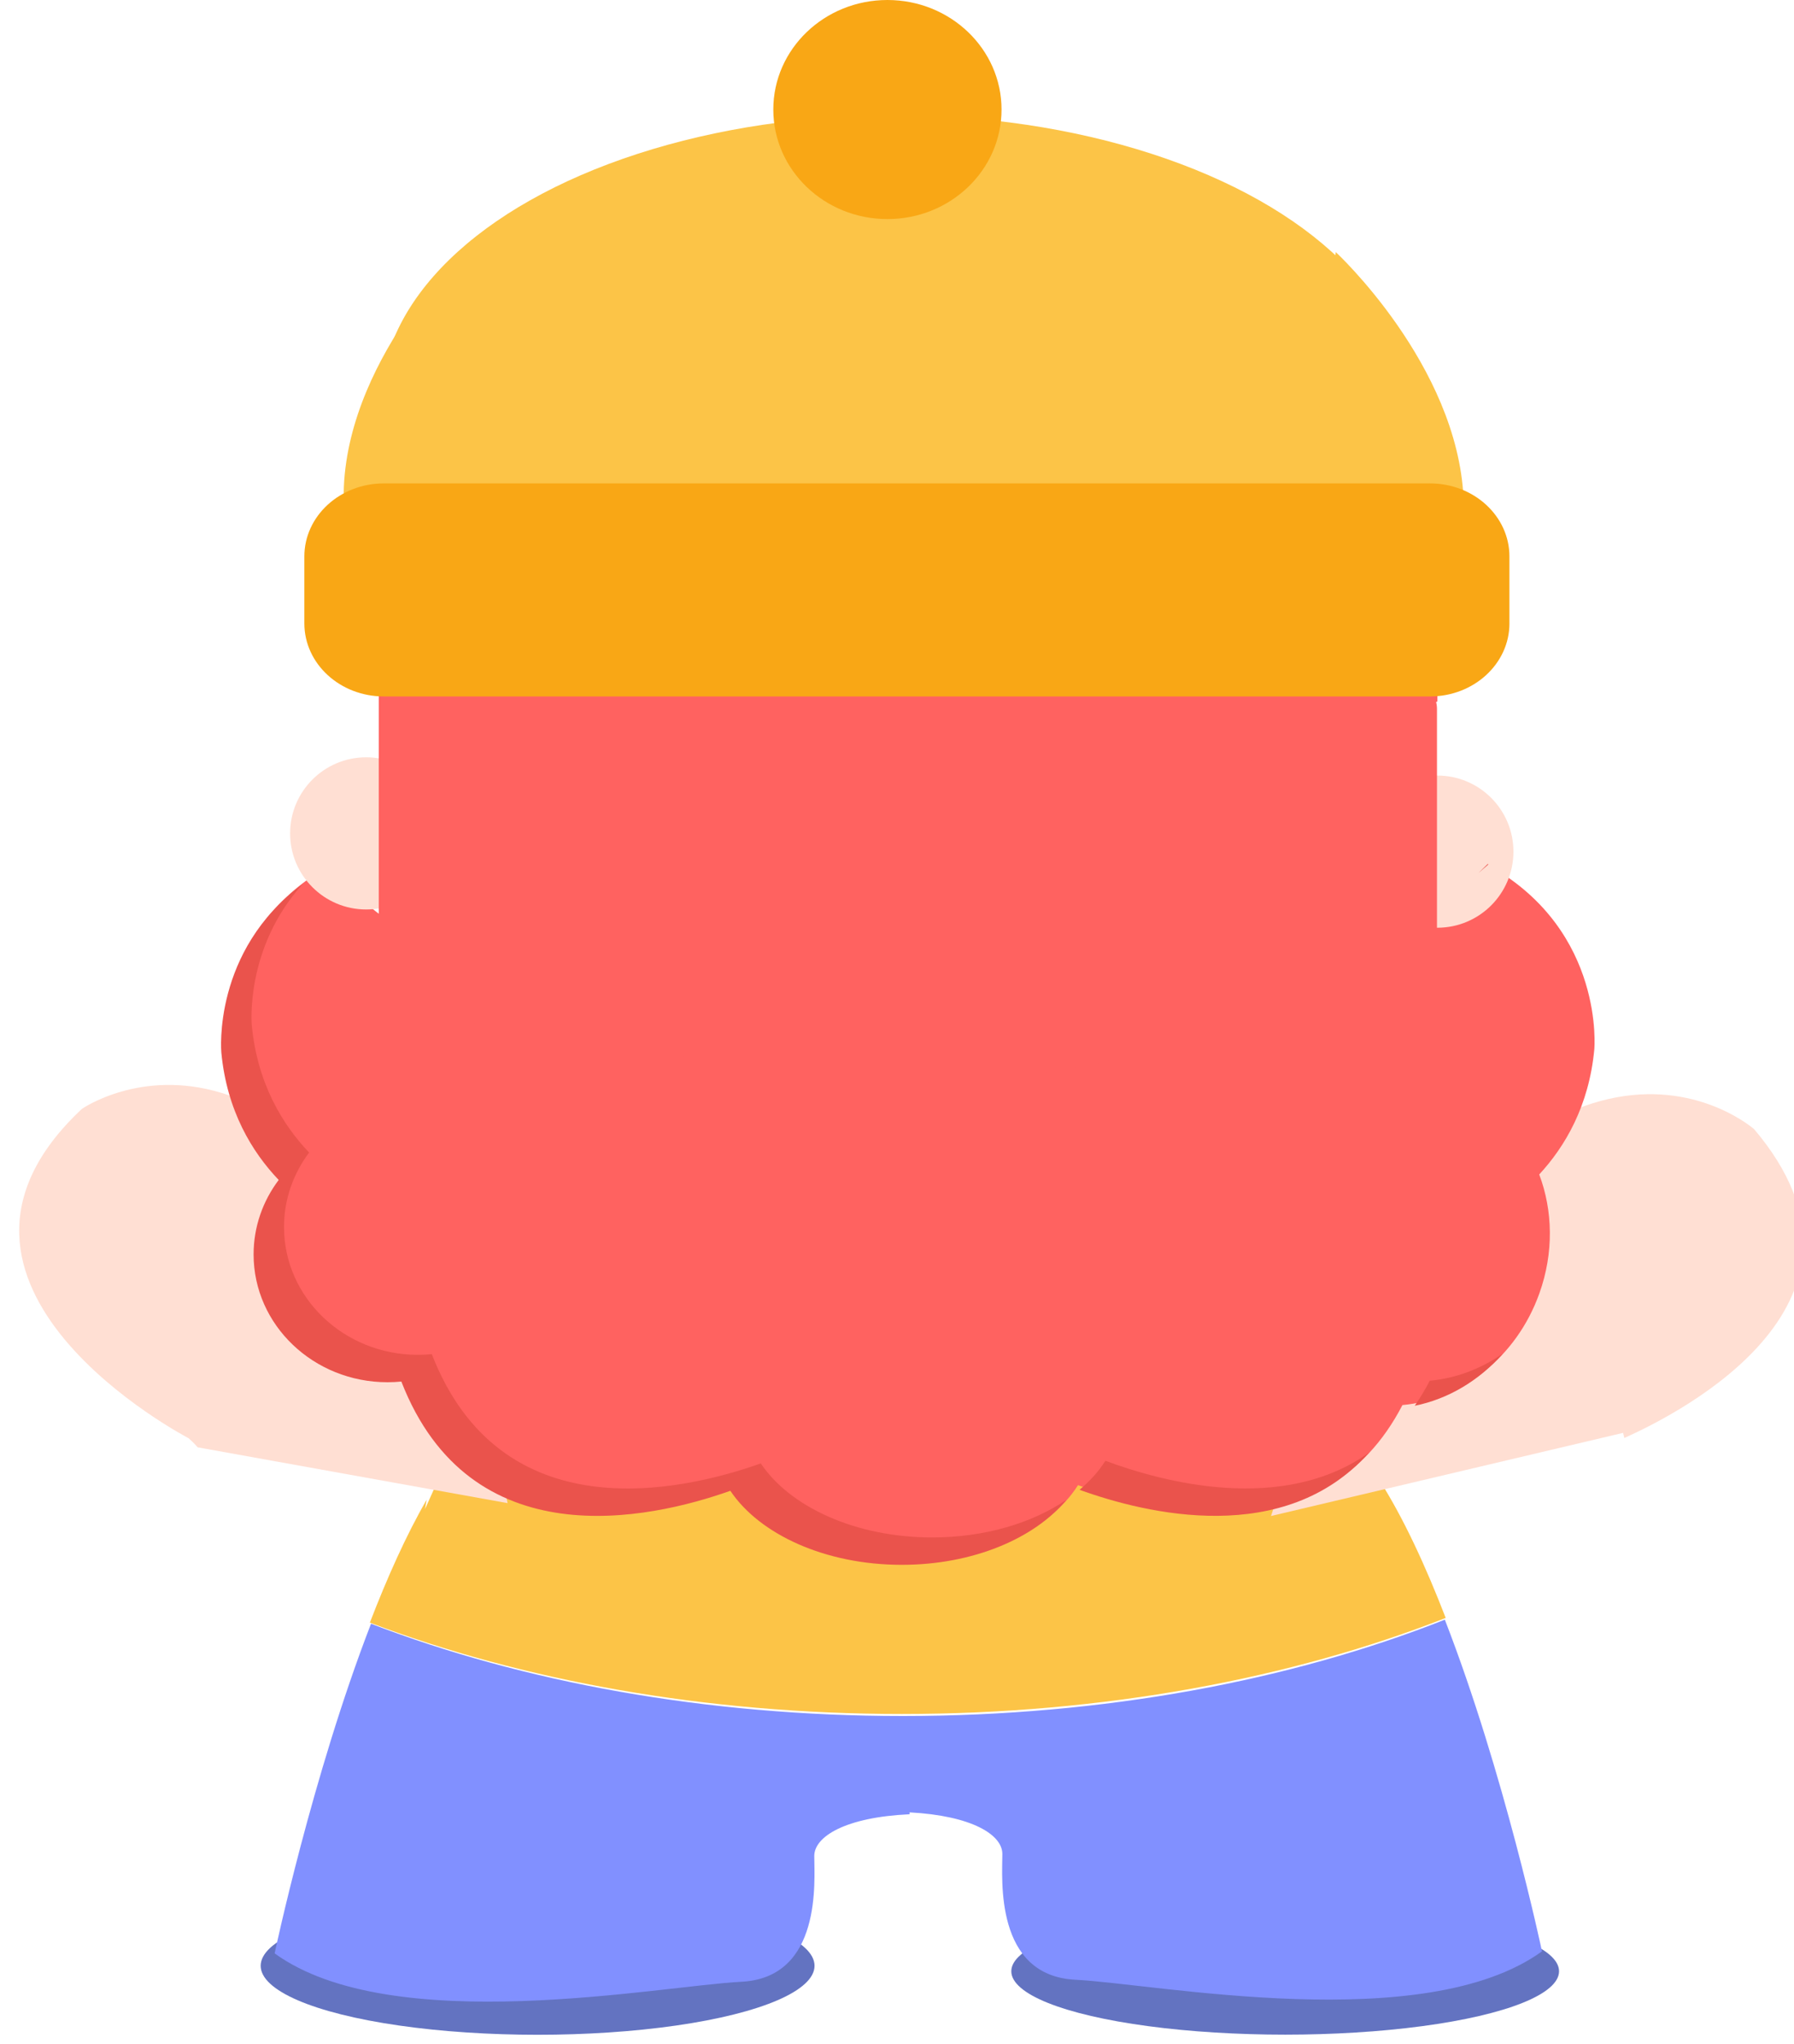 <?xml version="1.0" encoding="utf-8"?>
<!-- Generator: Adobe Illustrator 15.1.0, SVG Export Plug-In . SVG Version: 6.00 Build 0)  -->
<!DOCTYPE svg PUBLIC "-//W3C//DTD SVG 1.1//EN" "http://www.w3.org/Graphics/SVG/1.1/DTD/svg11.dtd">
<svg version="1.1" id="Layer_1" xmlns="http://www.w3.org/2000/svg" xmlns:xlink="http://www.w3.org/1999/xlink" x="0px" y="0px"
	 width="115px" height="131px" viewBox="0 0 115 131" enable-background="new 0 0 115 131" xml:space="preserve">
<g>
	<ellipse fill="#6373C1" cx="34.462" cy="125.995" rx="17.752" ry="4.422"/>
	<ellipse fill="#6373C1" cx="82.383" cy="126.346" rx="17.556" ry="4.063"/>
	<g>
		<path fill="#8190FF" d="M57.869,109.986c-12.634,0-24.367-2.182-34.086-5.914c-3.776,9.752-6.178,21.128-6.178,21.128
			c7.542,5.462,24.708,2.081,29.912,1.82c5.201-0.261,4.68-6.501,4.68-8.062c0-1.246,1.997-2.487,6.112-2.675v-0.121
			c3.998,0.213,5.944,1.438,5.944,2.665c0,1.562-0.521,7.802,4.682,8.063c5.201,0.26,22.368,3.644,29.91-1.821
			c0,0-2.423-11.476-6.228-21.257C82.772,107.702,70.794,109.986,57.869,109.986z"/>
	</g>
	<g>
		<path fill="#FCC447" d="M88.188,94.05L76.854,75.434l-18.711-0.072v0.131l-21.391,0.084l-9.507,21.145l0.105-0.6
			c-1.313,2.274-2.535,5.009-3.64,7.879c9.735,3.695,21.464,5.855,34.093,5.855c12.967,0,24.986-2.277,34.87-6.157
			c-1.268-3.28-2.691-6.378-4.232-8.8C88.05,94.285,88.04,94.072,88.188,94.05z"/>
	</g>
	<path fill="#FFDFD3" d="M12.089,92.181c0,0,0.336,0.294,0.583,0.584l19.866,3.577l-0.398-1.934
		C20.247,60.588,5.249,71.074,5.249,71.074C-6.803,82.357,12.089,92.181,12.089,92.181z"/>
	<path fill="#FFDFD3" d="M83.037,92.438l-1.562,4.729l22.57-5.329l0.078,0.327c3.778-1.685,17.594-8.832,8.327-19.786
		C112.451,72.379,98.77,60.225,83.037,92.438z"/>
	<path fill="#2D3551" d="M54.293,22.594"/>
	<ellipse fill="#FF6260" cx="57.417" cy="52.756" rx="31.602" ry="23.919"/>
	<path fill="#FF6260" d="M95.586,55.553l-0.007-0.39C86.915,63.827,73.307,69.41,58,69.41c-15.034,0-28.432-5.387-37.115-13.79
		c-7.185,4.207-6.502,11.636-6.502,11.636c0.353,3.753,1.983,6.396,3.678,8.175c-1.012,1.346-1.609,2.992-1.609,4.774
		c0,4.523,3.843,8.191,8.582,8.191c0.3,0,0.597-0.014,0.888-0.043c4.42,11.354,15.846,8.862,21.092,7.003
		c1.873,2.794,6.087,4.744,10.987,4.744c5.001,0,9.286-2.027,11.103-4.913c4.744,1.765,15.78,4.562,20.795-5.13
		c3.774-0.341,7.31-3.048,8.777-7.156c0.936-2.611,0.863-5.317-0.008-7.625c1.641-1.775,3.19-4.374,3.531-8.021
		C102.198,67.256,102.89,59.746,95.586,55.553z"/>
	<circle fill="#FFDFD3" cx="23.474" cy="53.415" r="4.877"/>
	<circle fill="#FFDFD3" cx="92.138" cy="54.585" r="4.877"/>
	<path fill="#FF6260" d="M31.253,63.924c0,1.414-1.562,2.56-3.487,2.56l0,0c-1.927,0-3.487-1.146-3.487-2.56V44.467
		c0-1.414,1.561-2.561,3.487-2.561l0,0c1.926,0,3.487,1.146,3.487,2.561V63.924z"/>
	<path fill="#FF6260" d="M92.114,64.9c0,1.413-1.649,2.559-3.683,2.559l0,0c-2.034,0-3.682-1.146-3.682-2.559V45.441
		c0-1.414,1.647-2.561,3.682-2.561l0,0c2.033,0,3.683,1.146,3.683,2.561V64.9z"/>
	<path fill="#FF6260" d="M59.171,25.715c-14.926,0-27.903,2.656-34.527,6.565v11.84c6.624,3.908,19.602,6.563,34.527,6.563
		c13.832,0,25.986-2.281,32.967-5.724V31.44C85.157,27.996,73.003,25.715,59.171,25.715z"/>
	<ellipse fill="#FCC447" cx="57.351" cy="25.91" rx="32.967" ry="18.531"/>
	<path fill="#FCC447" d="M30.235,15.377c0,0-7.802,7.217-8.191,15.8c-0.391,8.583,10.142,2.731,10.142,2.731L30.235,15.377z"/>
	<path fill="#FCC447" d="M85.625,16.157c0,0,7.802,7.218,8.193,15.8c0.39,8.584-10.145,2.732-10.145,2.732L85.625,16.157z"/>
	<ellipse fill="#F9A715" cx="56.886" cy="7.021" rx="7.315" ry="7.021"/>
	<path fill="#F9A715" d="M96.759,39.955c0,2.588-2.28,4.683-5.092,4.683H24.604c-2.812,0-5.094-2.095-5.094-4.683v-4.29
		c0-2.586,2.281-4.681,5.094-4.681h67.062c2.812,0,5.092,2.095,5.092,4.681V39.955z"/>
	<g>
		<path fill="#EA534C" d="M95.387,55.424v-0.066c-0.204,0.204-0.412,0.404-0.622,0.604C94.976,55.784,95.181,55.603,95.387,55.424z"
			/>
		<path fill="#EA534C" d="M59.756,98.541c-4.901,0-9.113-1.95-10.987-4.744c-5.246,1.857-16.672,4.35-21.09-7.004
			c-0.293,0.029-0.589,0.044-0.89,0.044c-4.739,0-8.583-3.669-8.583-8.192c0-1.781,0.6-3.429,1.61-4.773
			c-1.695-1.779-3.324-4.423-3.678-8.175c0,0-0.452-4.937,3.27-9.039c-5.816,4.283-5.221,10.795-5.221,10.795
			c0.354,3.752,1.982,6.396,3.678,8.175c-1.011,1.343-1.609,2.99-1.609,4.773c0,4.523,3.843,8.192,8.584,8.192
			c0.299,0,0.595-0.015,0.887-0.044c4.419,11.354,15.845,8.86,21.09,7.002c1.874,2.795,6.088,4.745,10.989,4.745
			c4.557,0,8.512-1.687,10.555-4.169C66.176,97.616,63.13,98.541,59.756,98.541z"/>
		<path fill="#EA534C" d="M91.651,88.496c-0.299,0.579-0.622,1.112-0.963,1.605c2.127-0.427,4.119-1.601,5.643-3.341
			C94.921,87.742,93.309,88.348,91.651,88.496z"/>
		<path fill="#EA534C" d="M70.858,93.627c-0.423,0.674-0.986,1.297-1.656,1.861c4.314,1.559,13.148,3.68,18.544-2.373
			C82.221,97.039,74.592,95.016,70.858,93.627z"/>
	</g>
</g>
</svg>
